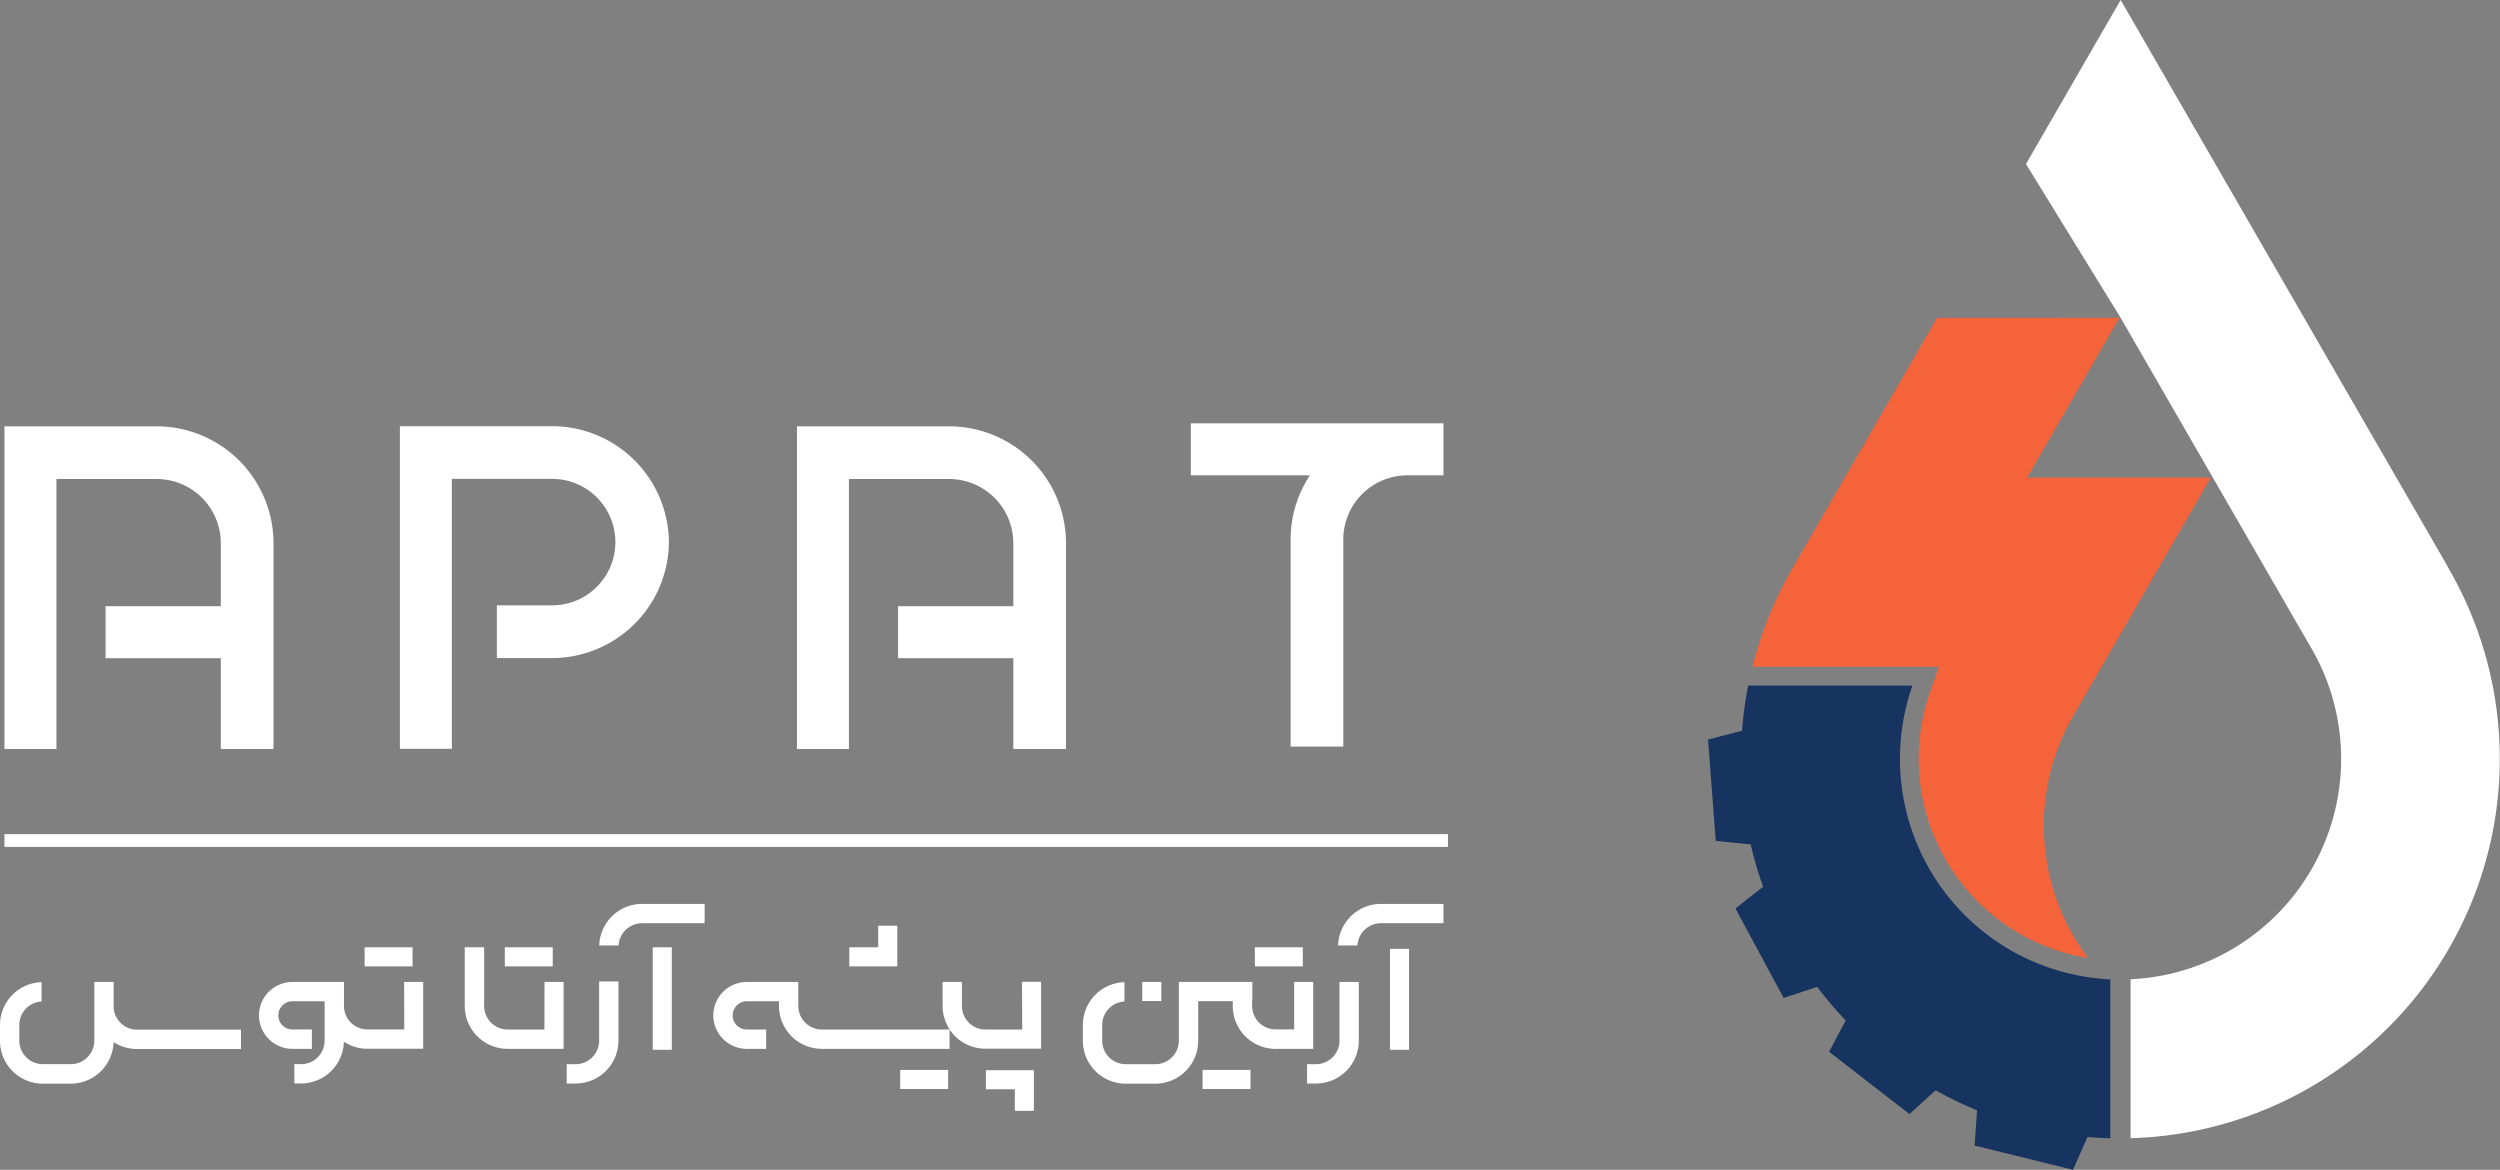 <svg id="Layer_3" data-name="Layer 3" xmlns="http://www.w3.org/2000/svg" viewBox="0 0 708.07 331.32"><rect x="0" y="0" width="708.07" height="331.32" fill="#808080" stroke="none"/><defs><style>.cls-1{fill:#f4633a;}.cls-2{fill:#fff;}.cls-3{fill:#173460;}</style></defs><title>1</title><path class="cls-1" d="M738,1619.55h7.52l-2.49,7.09a57.18,57.18,0,0,0,44.72,75.41,62.42,62.42,0,0,1-3.55-69.71l.3-.49.32-.55,3.7-6.42,34-58.91h-52l26.12-45.25H745l-39.91,69.13,0,.07a107.09,107.09,0,0,0-12.36,29.63Z" transform="translate(-196.37 -1430.7)"/><path class="cls-2" d="M889.54,1591h0L797,1430.7l-26.82,46.46L797,1520.72l53,91.84.12.21.69,1.17a62.49,62.49,0,0,1-51,94.12v45a107.49,107.49,0,0,0,89.7-162Z" transform="translate(-196.37 -1430.7)"/><path class="cls-3" d="M734.49,1645.66a62.86,62.86,0,0,1,3.53-20.78H691.49a107.67,107.67,0,0,0-1.72,12.8l-9.64,2.47,2.19,28.71,9.9,1a105,105,0,0,0,3.51,12L687.9,1688l13.65,25.35,9.49-3.14a107.91,107.91,0,0,0,8.07,9.52l-4.68,8.87,22.76,17.64,7.4-6.73a107.27,107.27,0,0,0,11.73,5.65l-.67,10,27.86,6.86,4.1-9.3c2.14.19,4.29.32,6.46.37v-45l-1.24-.07A62.54,62.54,0,0,1,734.49,1645.66Z" transform="translate(-196.37 -1430.7)"/><rect class="cls-2" x="1.26" y="236.25" width="408.84" height="3.62"/><path class="cls-2" d="M350.56,1721.93v.36H340.15a6.67,6.67,0,0,1-6.66-6.66V1699H328v16.63a12.15,12.15,0,0,0,12.14,12.13H356v-18.94h-5.41Z" transform="translate(-196.37 -1430.7)"/><path class="cls-2" d="M228.56,1715.94v-7.12h-5.48V1715h0v.62c0,.12,0,.23,0,.35v9.47a6.66,6.66,0,0,1-6.65,6.66H208.5a6.67,6.67,0,0,1-6.66-6.66V1721a6.67,6.67,0,0,1,6.3-6.65v-5.47A12.13,12.13,0,0,0,196.37,1721v4.5a12.14,12.14,0,0,0,12.13,12.13h7.93a12.17,12.17,0,0,0,12.08-11.22l0-.57.5.29a12.11,12.11,0,0,0,6.14,1.68h29.47v-5.47H235.19A6.64,6.64,0,0,1,228.56,1715.94Z" transform="translate(-196.37 -1430.7)"/><path class="cls-2" d="M485.89,1721.93v.36H475.47a6.67,6.67,0,0,1-6.66-6.66v-6.81h-5.47v6.81a12,12,0,0,0,1.63,6l0,.09a12.18,12.18,0,0,0,10.45,6h15.82v-18.94h-5.4Z" transform="translate(-196.37 -1430.7)"/><path class="cls-2" d="M422.47,1715.63v-6.81H407.88a9.47,9.47,0,1,0,0,18.94h5.49v-5.47h-5.49a4,4,0,0,1,0-8H417v1.34a12.14,12.14,0,0,0,12.13,12.13h36.18v-5.47H429.13A6.67,6.67,0,0,1,422.47,1715.63Z" transform="translate(-196.37 -1430.7)"/><path class="cls-2" d="M568.31,1708.82h-5.4v13.43h-5.25a6.66,6.66,0,0,1-6.66-6.66v-1.37h.07v-5.4H530.25v16.63a6.66,6.66,0,0,1-6.66,6.66H515.2a6.67,6.67,0,0,1-6.66-6.66V1721a6.67,6.67,0,0,1,6.3-6.65v-5.47A12.13,12.13,0,0,0,503.07,1721v4.5a12.14,12.14,0,0,0,12.13,12.13h8.39a12.15,12.15,0,0,0,12.14-12.13v-11.23h9.79v1.37a12.15,12.15,0,0,0,12.14,12.13h10.65Z" transform="translate(-196.37 -1430.7)"/><rect class="cls-2" x="355.41" y="268.3" width="13.58" height="5.4"/><rect class="cls-2" x="340.6" y="303.03" width="13.58" height="5.4"/><polygon class="cls-2" points="279.24 308.51 287.06 308.51 287.42 308.51 287.42 308.86 287.42 314.62 292.82 314.62 292.82 308.86 292.82 303.11 279.24 303.11 279.24 308.51"/><rect class="cls-2" x="254.96" y="303.03" width="13.58" height="5.4"/><rect class="cls-2" x="323.52" y="278.12" width="5.4" height="5.4"/><polygon class="cls-2" points="254.13 267.95 254.13 262.19 248.73 262.19 248.73 267.95 248.73 268.3 248.37 268.3 240.55 268.3 240.55 273.7 254.13 273.7 254.13 267.95"/><rect class="cls-2" x="142.97" y="268.3" width="13.58" height="5.4"/><path class="cls-2" d="M575.75,1725.45a6.67,6.67,0,0,1-6.66,6.66h-2.53v5.47h2.53a12.14,12.14,0,0,0,12.13-12.13v-16.63h-5.47Z" transform="translate(-196.37 -1430.7)"/><rect class="cls-2" x="393.68" y="268.74" width="5.4" height="28.59"/><path class="cls-2" d="M366.06,1725.45a6.67,6.67,0,0,1-6.66,6.66h-2.52v5.47h2.52a12.14,12.14,0,0,0,12.13-12.13v-16.77h-5.47Z" transform="translate(-196.37 -1430.7)"/><rect class="cls-2" x="184.87" y="268.3" width="5.4" height="29.03"/><path class="cls-2" d="M310.87,1721.92v.35H300.45a6.66,6.66,0,0,1-6.66-6.65v-6.8H279.2a9.47,9.47,0,1,0,0,18.94h5.5v-5.48h-5.5a4,4,0,1,1,0-8h9.11v11.16a6.66,6.66,0,0,1-6.66,6.66h-1.92v5.47h1.92a12.16,12.16,0,0,0,12.09-11.25l0-.58.5.3a12.14,12.14,0,0,0,6.17,1.7h15.82v-18.93h-5.4Z" transform="translate(-196.37 -1430.7)"/><rect class="cls-2" x="103.27" y="268.3" width="13.58" height="5.4"/><path class="cls-2" d="M366.09,1698.49h5.48a6.68,6.68,0,0,1,6.65-6.31h17.72v-5.47H378.22A12.15,12.15,0,0,0,366.09,1698.49Z" transform="translate(-196.37 -1430.7)"/><path class="cls-2" d="M587.49,1686.71a12.15,12.15,0,0,0-12.13,11.78h5.48a6.67,6.67,0,0,1,6.65-6.31H605.2v-5.47Z" transform="translate(-196.37 -1430.7)"/><path class="cls-2" d="M240.75,1551.45H197.63v91.38h14.72v-76.46h28.4a18.19,18.19,0,0,1,18.16,18.16v17.86H226.27v14.73h32.64v25.71h14.92v-58.3A33.12,33.12,0,0,0,240.75,1551.45Z" transform="translate(-196.37 -1430.7)"/><path class="cls-2" d="M465.21,1551.45H422.09v91.38h14.72v-76.46h28.4a18.19,18.19,0,0,1,18.16,18.16v17.86H450.73v14.73h32.64v25.71h14.92v-58.3A33.12,33.12,0,0,0,465.21,1551.45Z" transform="translate(-196.37 -1430.7)"/><path class="cls-2" d="M605.2,1550.6H533.65v14.72h33.72a32.87,32.87,0,0,0-5.46,18.15v58.69h14.92v-58.69a18.17,18.17,0,0,1,18.1-18.15H605.2Z" transform="translate(-196.37 -1430.7)"/><path class="cls-2" d="M385.82,1584a33.11,33.11,0,0,0-33.07-32.59H309.63v91.38h14.72v-76.46h28.4a17.91,17.91,0,1,1,0,35.82H337.1v14.93h15.65a33.11,33.11,0,0,0,33.07-32.59h0V1584Z" transform="translate(-196.37 -1430.7)"/></svg>
